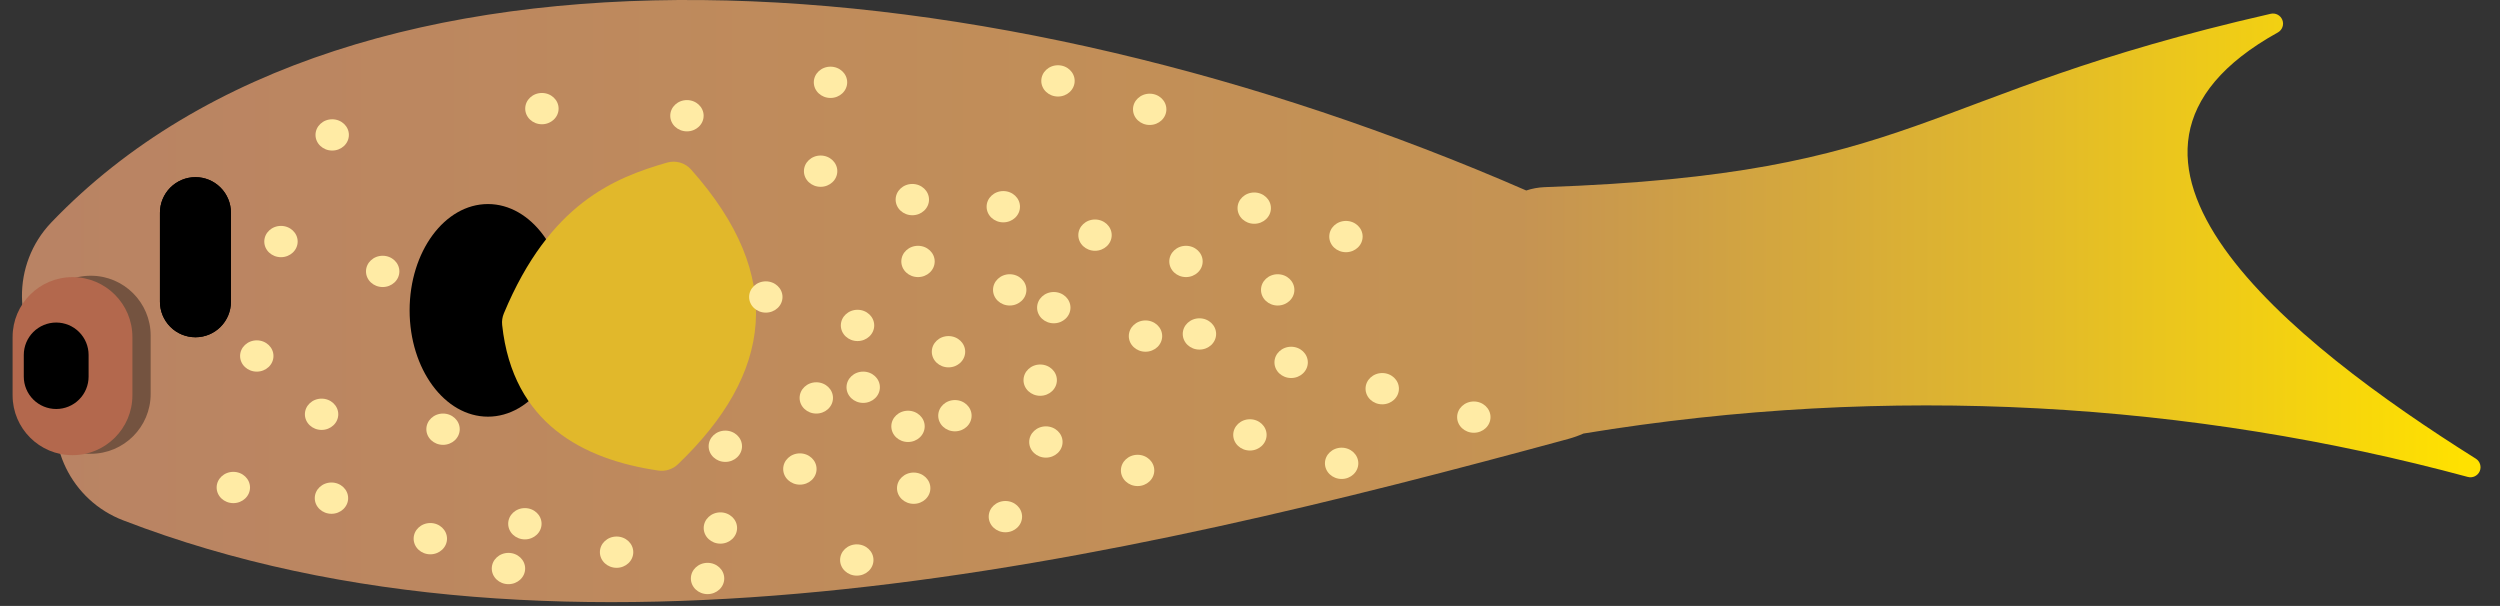 <?xml version="1.0" encoding="UTF-8" standalone="no"?>
<!DOCTYPE svg PUBLIC "-//W3C//DTD SVG 1.1//EN" "http://www.w3.org/Graphics/SVG/1.1/DTD/svg11.dtd">
<svg width="100%" height="100%" viewBox="0 0 590 143" version="1.1" xmlns="http://www.w3.org/2000/svg" xmlns:xlink="http://www.w3.org/1999/xlink" xml:space="preserve" xmlns:serif="http://www.serif.com/" style="fill-rule:evenodd;clip-rule:evenodd;stroke-linejoin:round;stroke-miterlimit:1.414;">
    <rect x="0" y="0" width="590" height="143" fill="#333333" stroke="none"/>
    <g transform="matrix(1,0,0,1,-9910.16,-2781.49)">
        <g transform="matrix(2.913,0,0,1,1051.75,2516.01)">
            <g id="Unpuffed-Pugger" serif:id="Unpuffed Pugger" transform="matrix(1,0,0,1,-19.601,172.716)">
                <g transform="matrix(1,0,0,1,7.501,20.168)">
                    <g transform="matrix(0.343,0,0,1,1424.86,-164.176)">
                        <path d="M5121.03,339.091C5119.88,339.602 5118.68,340.029 5117.44,340.366C5012.25,368.943 4880.66,399.893 4776.13,359.57C4763.86,354.886 4757.33,341.485 4761.2,328.936C4761.68,327.401 4761.18,325.838 4759.51,324.189C4749.94,314.586 4749.77,299.099 4759.13,289.29C4830.97,214.338 4981.33,226.755 5107.53,281.728C5108.9,281.272 5110.35,281.003 5111.83,280.942C5201.19,277.826 5198.65,259.346 5283.36,240.029C5284.51,239.758 5285.69,240.374 5286.12,241.475C5286.56,242.576 5286.11,243.828 5285.09,244.414C5232.47,273.536 5288.28,317.698 5331.82,345.018C5332.82,345.647 5333.2,346.915 5332.73,347.996C5332.25,349.076 5331.05,349.642 5329.91,349.324C5264.91,331.776 5193.72,327.134 5121.03,339.091Z" style="fill:url(#_Linear1);"/>
                    </g>
                    <g transform="matrix(0.329,0,0,0.764,1567.72,-696.613)">
                        <path d="M4551.91,1110.48C4551.91,1100.27 4545.31,1091.99 4537.16,1091.99C4537.16,1091.99 4537.16,1091.99 4537.16,1091.99C4529.02,1091.99 4522.41,1100.27 4522.41,1110.48C4522.41,1116.29 4522.41,1122.7 4522.41,1128.51C4522.41,1138.72 4529.02,1146.99 4537.16,1146.99C4537.16,1146.99 4537.16,1146.99 4537.16,1146.99C4545.31,1146.99 4551.91,1138.72 4551.91,1128.51C4551.91,1122.7 4551.91,1116.29 4551.91,1110.48Z" style="fill:rgb(116,83,64);"/>
                    </g>
                    <g transform="matrix(0.329,0,0,0.764,1566.24,-696.282)">
                        <path d="M4551.91,1110.48C4551.91,1100.27 4545.31,1091.99 4537.16,1091.99C4537.16,1091.99 4537.16,1091.99 4537.16,1091.99C4529.02,1091.99 4522.41,1100.27 4522.41,1110.48C4522.41,1116.29 4522.41,1122.7 4522.41,1128.51C4522.41,1138.72 4529.02,1146.99 4537.16,1146.99C4537.16,1146.99 4537.16,1146.99 4537.16,1146.99C4545.31,1146.99 4551.91,1138.72 4551.91,1128.51C4551.91,1122.7 4551.91,1116.29 4551.91,1110.48Z" style="fill:rgb(179,104,77);"/>
                    </g>
                    <g transform="matrix(0.195,0,0,0.687,2184.18,-635.794)">
                        <path d="M4551.91,1104.19C4551.91,1100.96 4550.36,1097.86 4547.59,1095.57C4544.83,1093.28 4541.08,1091.99 4537.17,1091.99C4537.16,1091.99 4537.16,1091.99 4537.16,1091.99C4533.25,1091.99 4529.5,1093.28 4526.73,1095.57C4523.97,1097.86 4522.41,1100.96 4522.41,1104.19C4522.41,1113.3 4522.41,1125.69 4522.41,1134.79C4522.41,1138.03 4523.97,1141.13 4526.73,1143.42C4529.5,1145.71 4533.25,1146.99 4537.16,1146.99C4537.16,1146.99 4537.16,1146.99 4537.17,1146.99C4541.08,1146.99 4544.83,1145.71 4547.59,1143.42C4550.36,1141.13 4551.91,1138.03 4551.91,1134.79C4551.91,1125.69 4551.91,1113.3 4551.91,1104.19Z"/>
                    </g>
                    <g transform="matrix(0.195,0,0,0.687,2184.18,-635.794)">
                        <path d="M4551.91,1104.19C4551.91,1100.96 4550.36,1097.86 4547.59,1095.57C4544.83,1093.28 4541.08,1091.99 4537.17,1091.99C4537.16,1091.99 4537.16,1091.99 4537.16,1091.99C4533.25,1091.99 4529.5,1093.28 4526.73,1095.57C4523.97,1097.86 4522.41,1100.96 4522.41,1104.19C4522.41,1113.3 4522.41,1125.69 4522.41,1134.79C4522.41,1138.03 4523.97,1141.13 4526.73,1143.42C4529.5,1145.71 4533.25,1146.99 4537.16,1146.99C4537.16,1146.99 4537.16,1146.99 4537.17,1146.99C4541.08,1146.99 4544.83,1145.71 4547.59,1143.42C4550.36,1141.13 4551.91,1138.03 4551.91,1134.79C4551.91,1125.69 4551.91,1113.3 4551.91,1104.19Z"/>
                    </g>
                    <g transform="matrix(0.178,0,0,0.371,2250.03,-256.413)">
                        <path d="M4551.91,1112.59C4551.91,1107.13 4550.36,1101.89 4547.59,1098.03C4544.83,1094.16 4541.08,1091.99 4537.17,1091.99C4537.16,1091.99 4537.16,1091.99 4537.16,1091.99C4533.25,1091.99 4529.5,1094.16 4526.73,1098.03C4523.97,1101.89 4522.41,1107.13 4522.41,1112.59C4522.41,1117.1 4522.41,1121.88 4522.41,1126.4C4522.41,1131.86 4523.97,1137.1 4526.73,1140.96C4529.5,1144.82 4533.25,1146.99 4537.16,1146.99C4537.16,1146.99 4537.16,1146.99 4537.17,1146.99C4541.08,1146.99 4544.83,1144.82 4547.59,1140.96C4550.36,1137.1 4551.91,1131.86 4551.91,1126.4C4551.91,1121.88 4551.91,1117.1 4551.91,1112.59Z"/>
                    </g>
                </g>
                <g transform="matrix(0.343,0,0,1,1424.82,-138.363)">
                    <ellipse cx="4884.27" cy="304.371" rx="18.503" ry="25.089"/>
                </g>
                <g transform="matrix(0.005,-0.401,0.121,0.009,3067.38,2071.79)">
                    <path d="M4745.87,84.021C4748.16,83.65 4750.49,83.938 4752.64,84.861C4818.13,112.865 4834.11,155.675 4843.8,190.363C4845.41,196.103 4843.99,202.416 4840.12,206.594C4778.34,273.287 4720.92,265.663 4666.58,204.978C4663.58,201.615 4662.11,196.859 4662.6,192.077C4667.91,141.831 4687.93,93.492 4745.87,84.021Z" style="fill:rgb(225,184,43);"/>
                </g>
                <g transform="matrix(0.343,0,0,1,1432.36,-144.008)">
                    <ellipse cx="4825.5" cy="268.612" rx="3.942" ry="3.691" style="fill:rgb(255,235,165);"/>
                </g>
                <g transform="matrix(0.343,0,0,1,1428.21,-118.844)">
                    <ellipse cx="4825.5" cy="268.612" rx="3.942" ry="3.691" style="fill:rgb(255,235,165);"/>
                </g>
                <g transform="matrix(0.343,0,0,1,1431.5,-78.079)">
                    <ellipse cx="4825.5" cy="268.612" rx="3.942" ry="3.691" style="fill:rgb(255,235,165);"/>
                </g>
                <g transform="matrix(0.343,0,0,1,1436.45,-111.798)">
                    <ellipse cx="4825.5" cy="268.612" rx="3.942" ry="3.691" style="fill:rgb(255,235,165);"/>
                </g>
                <g transform="matrix(0.343,0,0,1,1426.25,-91.835)">
                    <ellipse cx="4825.5" cy="268.612" rx="3.942" ry="3.691" style="fill:rgb(255,235,165);"/>
                </g>
                <g transform="matrix(0.343,0,0,1,1424.35,-60.8)">
                    <ellipse cx="4825.5" cy="268.612" rx="3.942" ry="3.691" style="fill:rgb(255,235,165);"/>
                </g>
                <g transform="matrix(0.343,0,0,1,1440.31,-48.722)">
                    <ellipse cx="4825.5" cy="268.612" rx="3.942" ry="3.691" style="fill:rgb(255,235,165);"/>
                </g>
                <g transform="matrix(0.343,0,0,1,1441.34,-74.556)">
                    <ellipse cx="4825.5" cy="268.612" rx="3.942" ry="3.691" style="fill:rgb(255,235,165);"/>
                </g>
                <g transform="matrix(0.343,0,0,1,1449.35,-150.215)">
                    <ellipse cx="4825.5" cy="268.612" rx="3.942" ry="3.691" style="fill:rgb(255,235,165);"/>
                </g>
                <g transform="matrix(0.343,0,0,1,1471.93,-135.452)">
                    <ellipse cx="4825.5" cy="268.612" rx="3.942" ry="3.691" style="fill:rgb(255,235,165);"/>
                </g>
                <g transform="matrix(0.343,0,0,1,1491.16,-156.757)">
                    <ellipse cx="4825.5" cy="268.612" rx="3.942" ry="3.691" style="fill:rgb(255,235,165);"/>
                </g>
                <g transform="matrix(0.343,0,0,1,1507.06,-126.729)">
                    <ellipse cx="4825.5" cy="268.612" rx="3.942" ry="3.691" style="fill:rgb(255,235,165);"/>
                </g>
                <g transform="matrix(0.343,0,0,1,1479.82,-114.147)">
                    <ellipse cx="4825.5" cy="268.612" rx="3.942" ry="3.691" style="fill:rgb(255,235,165);"/>
                </g>
                <g transform="matrix(0.343,0,0,1,1472.73,-156.422)">
                    <ellipse cx="4825.5" cy="268.612" rx="3.942" ry="3.691" style="fill:rgb(255,235,165);"/>
                </g>
                <g transform="matrix(0.343,0,0,1,1479.36,-128.742)">
                    <ellipse cx="4825.5" cy="268.612" rx="3.942" ry="3.691" style="fill:rgb(255,235,165);"/>
                </g>
                <g transform="matrix(0.343,0,0,1,1498.59,-150.047)">
                    <ellipse cx="4825.5" cy="268.612" rx="3.942" ry="3.691" style="fill:rgb(255,235,165);"/>
                </g>
                <g transform="matrix(0.343,0,0,1,1514.49,-120.019)">
                    <ellipse cx="4825.5" cy="268.612" rx="3.942" ry="3.691" style="fill:rgb(255,235,165);"/>
                </g>
                <g transform="matrix(0.343,0,0,1,1487.25,-107.437)">
                    <ellipse cx="4825.5" cy="268.612" rx="3.942" ry="3.691" style="fill:rgb(255,235,165);"/>
                </g>
                <g transform="matrix(0.343,0,0,1,1464.21,-70.53)">
                    <ellipse cx="4825.5" cy="268.612" rx="3.942" ry="3.691" style="fill:rgb(255,235,165);"/>
                </g>
                <g transform="matrix(0.343,0,0,1,1461.1,-148.537)">
                    <ellipse cx="4825.5" cy="268.612" rx="3.942" ry="3.691" style="fill:rgb(255,235,165);"/>
                </g>
                <g transform="matrix(0.343,0,0,1,1471.58,-81.938)">
                    <ellipse cx="4825.5" cy="268.612" rx="3.942" ry="3.691" style="fill:rgb(255,235,165);"/>
                </g>
                <g transform="matrix(0.343,0,0,1,1490.82,-103.243)">
                    <ellipse cx="4825.5" cy="268.612" rx="3.942" ry="3.691" style="fill:rgb(255,235,165);"/>
                </g>
                <g transform="matrix(0.343,0,0,1,1506.71,-73.214)">
                    <ellipse cx="4825.5" cy="268.612" rx="3.942" ry="3.691" style="fill:rgb(255,235,165);"/>
                </g>
                <g transform="matrix(0.343,0,0,1,1479.47,-60.633)">
                    <ellipse cx="4825.5" cy="268.612" rx="3.942" ry="3.691" style="fill:rgb(255,235,165);"/>
                </g>
                <g transform="matrix(0.343,0,0,1,1446.64,-41.676)">
                    <ellipse cx="4825.5" cy="268.612" rx="3.942" ry="3.691" style="fill:rgb(255,235,165);"/>
                </g>
                <g transform="matrix(0.343,0,0,1,1432.3,-58.284)">
                    <ellipse cx="4825.5" cy="268.612" rx="3.942" ry="3.691" style="fill:rgb(255,235,165);"/>
                </g>
                <g transform="matrix(0.343,0,0,1,1479.01,-75.228)">
                    <ellipse cx="4825.5" cy="268.612" rx="3.942" ry="3.691" style="fill:rgb(255,235,165);"/>
                </g>
                <g transform="matrix(0.343,0,0,1,1498.25,-96.533)">
                    <ellipse cx="4825.5" cy="268.612" rx="3.942" ry="3.691" style="fill:rgb(255,235,165);"/>
                </g>
                <g transform="matrix(0.343,0,0,1,1514.14,-66.504)">
                    <ellipse cx="4825.5" cy="268.612" rx="3.942" ry="3.691" style="fill:rgb(255,235,165);"/>
                </g>
                <g transform="matrix(0.343,0,0,1,1486.9,-53.922)">
                    <ellipse cx="4825.5" cy="268.612" rx="3.942" ry="3.691" style="fill:rgb(255,235,165);"/>
                </g>
                <g transform="matrix(0.343,0,0,1,1474.86,-43.689)">
                    <ellipse cx="4825.5" cy="268.612" rx="3.942" ry="3.691" style="fill:rgb(255,235,165);"/>
                </g>
                <g transform="matrix(0.343,0,0,1,1463.81,-51.238)">
                    <ellipse cx="4825.5" cy="268.612" rx="3.942" ry="3.691" style="fill:rgb(255,235,165);"/>
                </g>
                <g transform="matrix(0.343,0,0,1,1467.49,-105.759)">
                    <ellipse cx="4825.5" cy="268.612" rx="3.942" ry="3.691" style="fill:rgb(255,235,165);"/>
                </g>
                <g transform="matrix(0.343,0,0,1,1486.73,-127.064)">
                    <ellipse cx="4825.5" cy="268.612" rx="3.942" ry="3.691" style="fill:rgb(255,235,165);"/>
                </g>
                <g transform="matrix(0.343,0,0,1,1502.62,-97.036)">
                    <ellipse cx="4825.5" cy="268.612" rx="3.942" ry="3.691" style="fill:rgb(255,235,165);"/>
                </g>
                <g transform="matrix(0.343,0,0,1,1475.38,-84.454)">
                    <ellipse cx="4825.5" cy="268.612" rx="3.942" ry="3.691" style="fill:rgb(255,235,165);"/>
                </g>
                <g transform="matrix(0.343,0,0,1,1447.97,-52.245)">
                    <ellipse cx="4825.5" cy="268.612" rx="3.942" ry="3.691" style="fill:rgb(255,235,165);"/>
                </g>
                <g transform="matrix(0.343,0,0,1,1474.92,-99.049)">
                    <ellipse cx="4825.5" cy="268.612" rx="3.942" ry="3.691" style="fill:rgb(255,235,165);"/>
                </g>
                <g transform="matrix(0.343,0,0,1,1494.16,-120.354)">
                    <ellipse cx="4825.5" cy="268.612" rx="3.942" ry="3.691" style="fill:rgb(255,235,165);"/>
                </g>
                <g transform="matrix(0.343,0,0,1,1510.05,-90.326)">
                    <ellipse cx="4825.5" cy="268.612" rx="3.942" ry="3.691" style="fill:rgb(255,235,165);"/>
                </g>
                <g transform="matrix(0.343,0,0,1,1482.81,-77.744)">
                    <ellipse cx="4825.5" cy="268.612" rx="3.942" ry="3.691" style="fill:rgb(255,235,165);"/>
                </g>
                <g transform="matrix(0.343,0,0,1,1455.4,-45.535)">
                    <ellipse cx="4825.5" cy="268.612" rx="3.942" ry="3.691" style="fill:rgb(255,235,165);"/>
                </g>
                <g transform="matrix(0.343,0,0,1,1482.29,-92.842)">
                    <ellipse cx="4825.5" cy="268.612" rx="3.942" ry="3.691" style="fill:rgb(255,235,165);"/>
                </g>
                <g transform="matrix(0.343,0,0,1,1501.53,-114.147)">
                    <ellipse cx="4825.5" cy="268.612" rx="3.942" ry="3.691" style="fill:rgb(255,235,165);"/>
                </g>
                <g transform="matrix(0.343,0,0,1,1517.43,-84.119)">
                    <ellipse cx="4825.5" cy="268.612" rx="3.942" ry="3.691" style="fill:rgb(255,235,165);"/>
                </g>
                <g transform="matrix(0.343,0,0,1,1490.18,-71.537)">
                    <ellipse cx="4825.5" cy="268.612" rx="3.942" ry="3.691" style="fill:rgb(255,235,165);"/>
                </g>
                <g transform="matrix(0.343,0,0,1,1462.77,-39.328)">
                    <ellipse cx="4825.5" cy="268.612" rx="3.942" ry="3.691" style="fill:rgb(255,235,165);"/>
                </g>
                <g transform="matrix(0.343,0,0,1,1489.72,-86.132)">
                    <ellipse cx="4825.5" cy="268.612" rx="3.942" ry="3.691" style="fill:rgb(255,235,165);"/>
                </g>
                <g transform="matrix(0.343,0,0,1,1508.96,-107.437)">
                    <ellipse cx="4825.5" cy="268.612" rx="3.942" ry="3.691" style="fill:rgb(255,235,165);"/>
                </g>
                <g transform="matrix(0.343,0,0,1,1524.85,-77.408)">
                    <ellipse cx="4825.5" cy="268.612" rx="3.942" ry="3.691" style="fill:rgb(255,235,165);"/>
                </g>
                <g transform="matrix(0.343,0,0,1,1497.61,-64.827)">
                    <ellipse cx="4825.5" cy="268.612" rx="3.942" ry="3.691" style="fill:rgb(255,235,165);"/>
                </g>
                <g transform="matrix(0.343,0,0,1,1470.25,-65.162)">
                    <ellipse cx="4825.5" cy="268.612" rx="3.942" ry="3.691" style="fill:rgb(255,235,165);"/>
                </g>
            </g>
        </g>
    </g>
    <defs>
        <linearGradient id="_Linear1" x1="0" y1="0" x2="1" y2="0" gradientUnits="userSpaceOnUse" gradientTransform="matrix(580.713,0,0,142.109,4752.22,307.824)"><stop offset="0" style="stop-color:rgb(185,131,100);stop-opacity:1"/><stop offset="0.61" style="stop-color:rgb(197,147,83);stop-opacity:1"/><stop offset="0.82" style="stop-color:rgb(225,185,43);stop-opacity:1"/><stop offset="1" style="stop-color:rgb(255,225,0);stop-opacity:1"/></linearGradient>
    </defs>
</svg>
